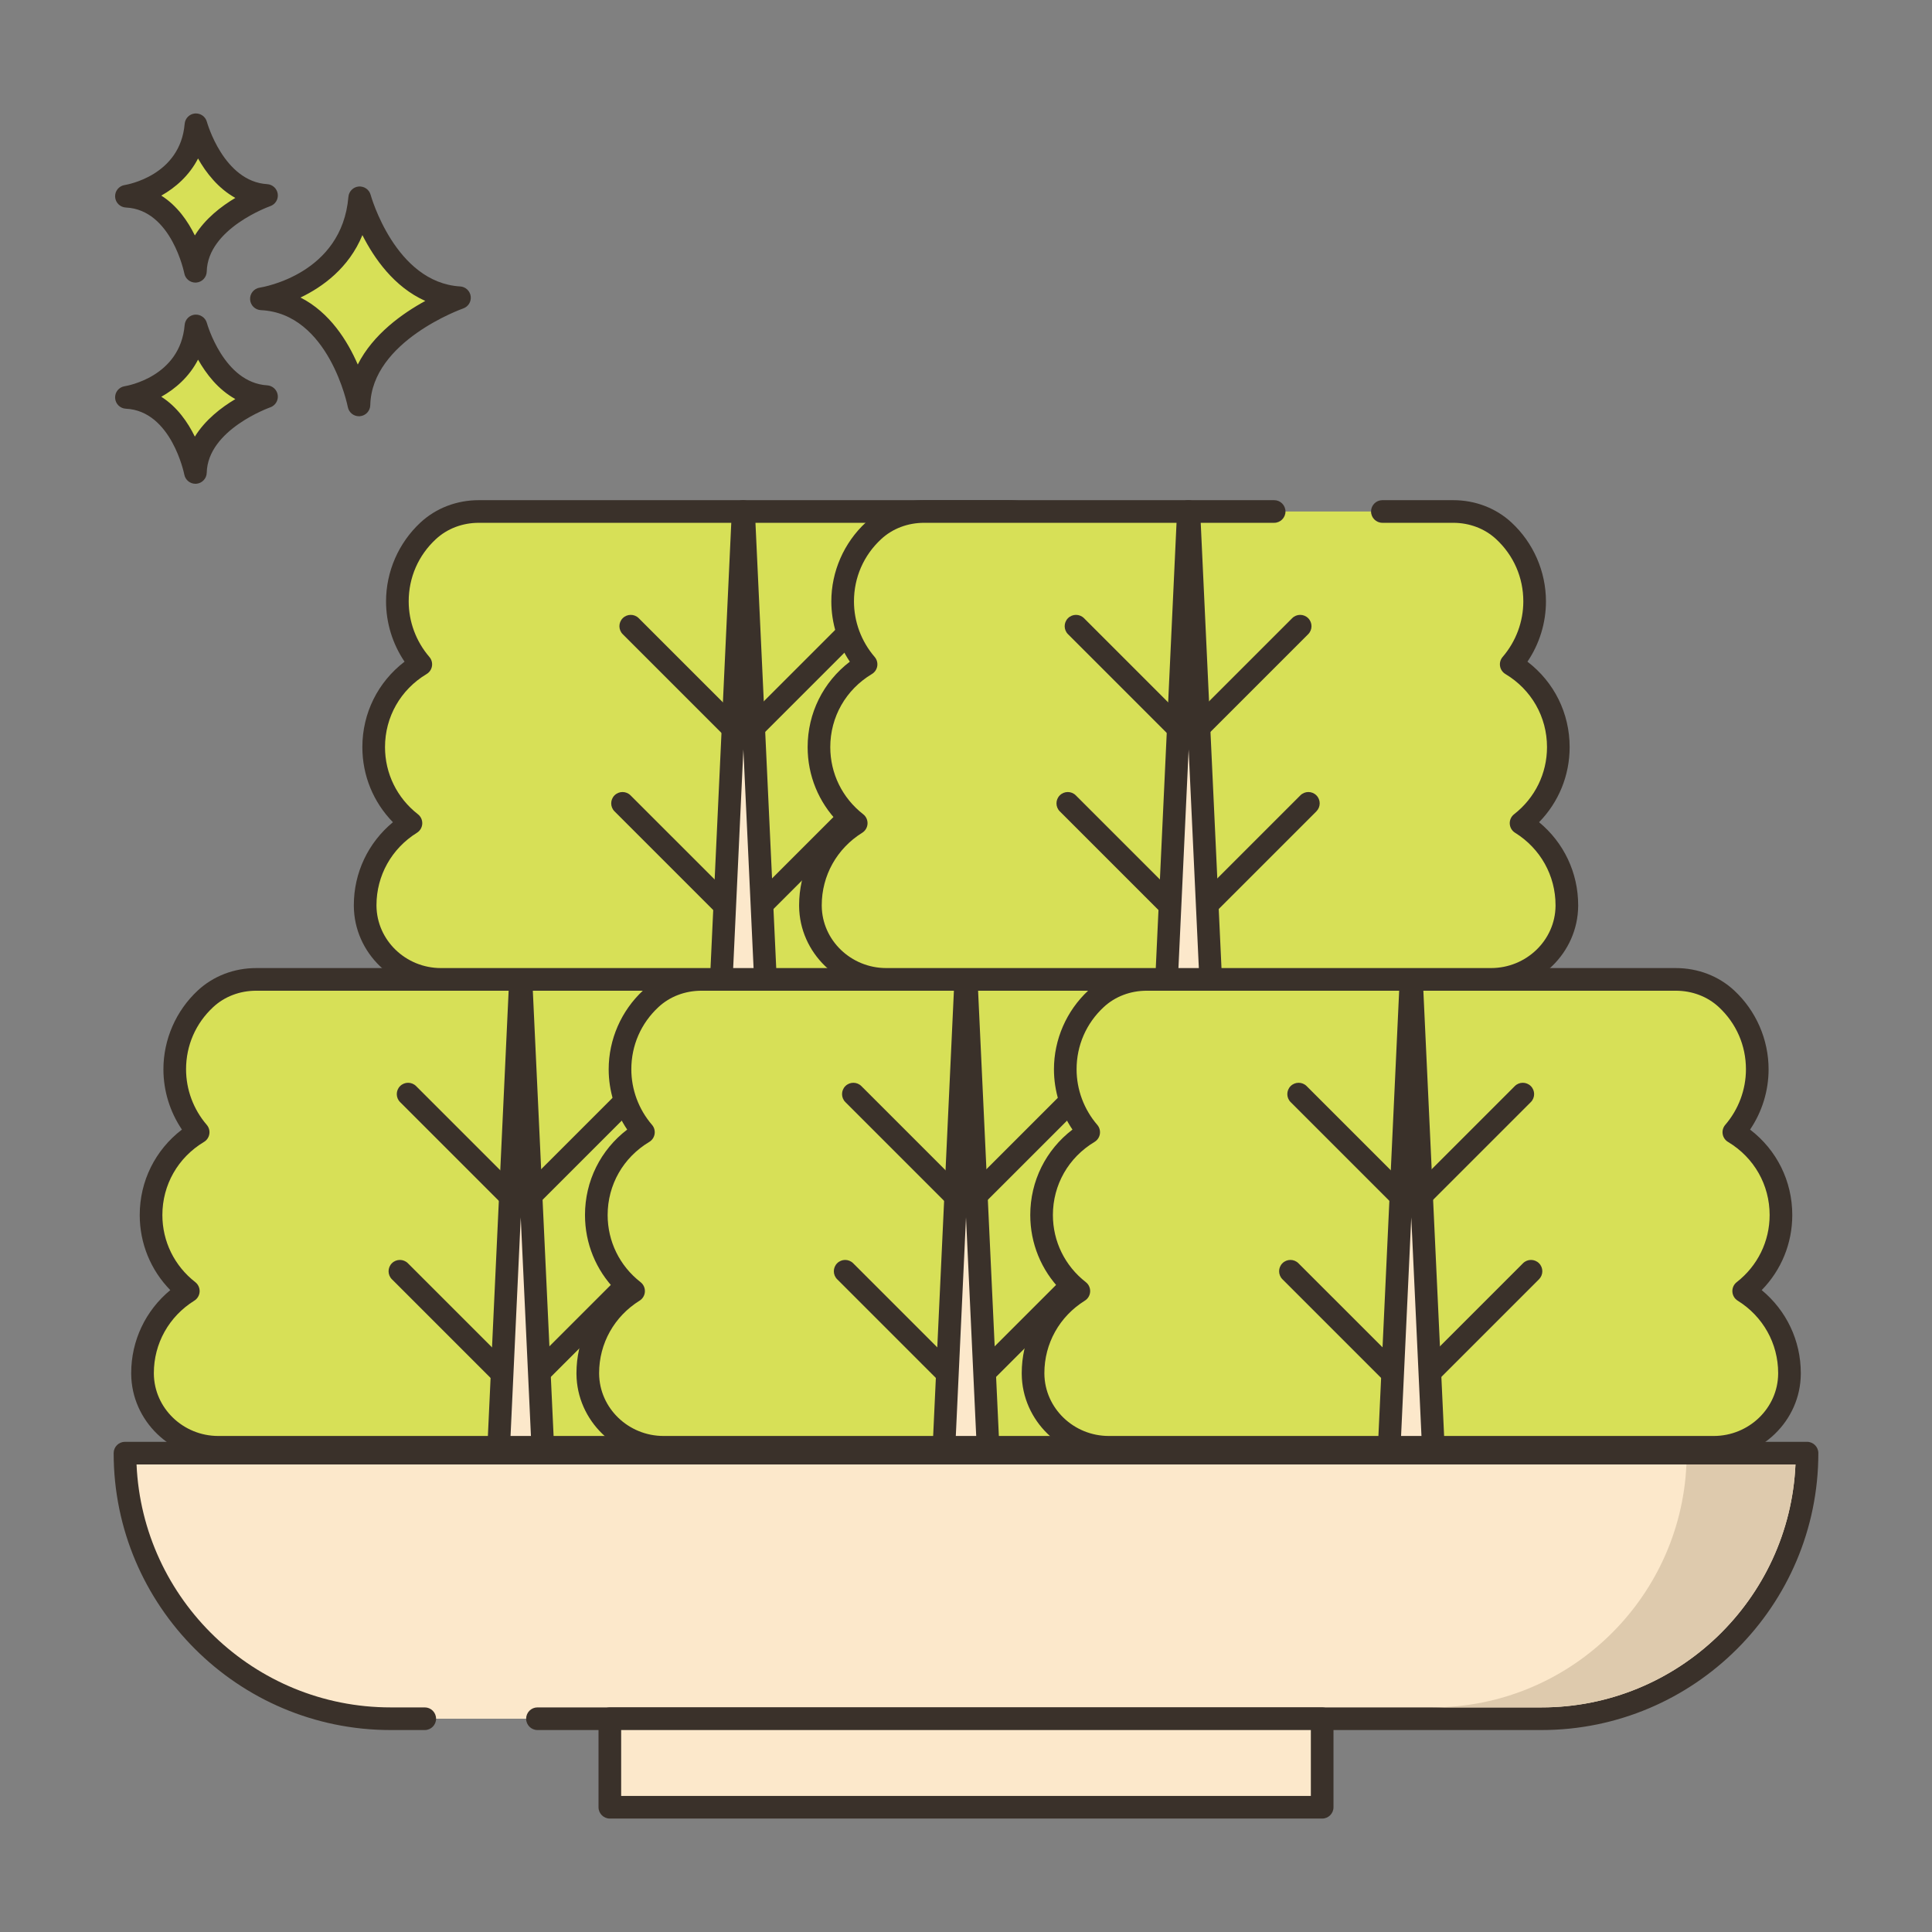 <svg id="Layer_1" enable-background="new 0 0 256 256" height="512" viewBox="0 0 256 256" width="512" xmlns="http://www.w3.org/2000/svg"><rect x="0" y="0" width="256" height="256" fill="#808080" stroke="none"/><g><g><g><path d="m47.661 26.206c-.974 11.564-13.024 13.39-13.024 13.39 10.347.487 12.925 14.059 12.925 14.059.221-9.677 13.321-14.203 13.321-14.203-9.814-.586-13.222-13.246-13.222-13.246z" fill="#d7e057"/></g></g><g><g><path d="m60.973 37.955c-8.604-.514-11.832-12.024-11.863-12.14-.191-.702-.854-1.158-1.584-1.101-.725.066-1.298.642-1.359 1.367-.859 10.215-11.313 11.964-11.754 12.033-.763.115-1.314.79-1.273 1.561.04.77.657 1.384 1.428 1.421 9.027.425 11.498 12.718 11.521 12.842.138.711.76 1.217 1.473 1.217.042 0 .084-.001.126-.005.764-.064 1.357-.693 1.375-1.459.194-8.509 12.191-12.777 12.313-12.819.676-.235 1.092-.914.994-1.622-.1-.711-.683-1.252-1.397-1.295zm-13.567 10.346c-1.356-3.13-3.709-6.907-7.587-8.876 2.931-1.405 6.409-3.913 8.202-8.273 1.551 3.071 4.2 6.88 8.334 8.722-3.006 1.64-6.922 4.406-8.949 8.427z" fill="#3a312a"/></g></g><g><g><path d="m25.963 43.187c-.689 8.179-9.213 9.471-9.213 9.471 7.318.344 9.142 9.944 9.142 9.944.156-6.844 9.422-10.045 9.422-10.045-6.941-.416-9.351-9.37-9.351-9.37z" fill="#d7e057"/></g></g><g><g><path d="m35.404 51.059c-5.767-.345-7.972-8.186-7.993-8.265-.191-.702-.864-1.16-1.582-1.101-.726.065-1.3.642-1.361 1.368-.579 6.871-7.646 8.067-7.942 8.114-.763.115-1.314.79-1.273 1.561.04.77.657 1.384 1.428 1.421 6.035.284 7.724 8.644 7.739 8.726.136.712.759 1.22 1.473 1.22.041 0 .083-.002.125-.005.765-.063 1.358-.694 1.376-1.461.13-5.709 8.331-8.633 8.412-8.661.676-.234 1.093-.913.996-1.622-.099-.71-.684-1.252-1.398-1.295zm-9.585 6.795c-.924-1.886-2.34-3.947-4.447-5.28 1.855-1.041 3.697-2.63 4.871-4.917 1.057 1.874 2.654 3.955 4.941 5.224-1.849 1.101-3.989 2.741-5.365 4.973z" fill="#3a312a"/></g></g><g><g><path d="m25.963 16.529c-.689 8.18-9.213 9.471-9.213 9.471 7.318.344 9.142 9.944 9.142 9.944.156-6.845 9.422-10.045 9.422-10.045-6.941-.416-9.351-9.37-9.351-9.37z" fill="#d7e057"/></g></g><g><g><path d="m35.404 24.401c-5.767-.345-7.972-8.186-7.993-8.265-.191-.702-.864-1.159-1.582-1.101-.726.065-1.3.642-1.361 1.368-.579 6.871-7.646 8.067-7.942 8.114-.763.115-1.314.79-1.273 1.561.04.77.657 1.384 1.428 1.421 6.035.284 7.724 8.644 7.739 8.726.136.712.759 1.22 1.473 1.22.041 0 .083-.001.125-.005.765-.063 1.358-.694 1.376-1.461.13-5.71 8.331-8.634 8.412-8.662.676-.234 1.093-.913.996-1.622-.099-.709-.684-1.251-1.398-1.294zm-9.585 6.796c-.924-1.886-2.34-3.947-4.447-5.28 1.855-1.042 3.697-2.63 4.871-4.917 1.057 1.874 2.654 3.954 4.941 5.224-1.849 1.101-3.989 2.74-5.365 4.973z" fill="#3a312a"/></g></g><g><g><path d="m16.56 192.548c0 19.436 15.756 35.192 35.192 35.192h152.497c19.436 0 35.192-15.756 35.192-35.192z" fill="#fce8cb"/></g></g><g><g><path d="m239.44 191.048h-222.88c-.828 0-1.5.671-1.5 1.5 0 20.232 16.46 36.692 36.692 36.692h4.53c.828 0 1.5-.671 1.5-1.5s-.672-1.5-1.5-1.5h-4.53c-18.076 0-32.872-14.307-33.659-32.192h219.814c-.787 17.885-15.583 32.192-33.659 32.192h-133.031c-.828 0-1.5.671-1.5 1.5s.672 1.5 1.5 1.5h133.031c20.232 0 36.692-16.46 36.692-36.692 0-.828-.671-1.5-1.5-1.5z" fill="#3a312a"/></g></g><g><g><path d="m80.807 227.74h94.387v11.731h-94.387z" fill="#fce8cb"/></g></g><g><g><path d="m175.193 226.24h-94.386c-.828 0-1.5.671-1.5 1.5v11.73c0 .829.672 1.5 1.5 1.5h94.387c.828 0 1.5-.671 1.5-1.5v-11.73c-.001-.828-.673-1.5-1.501-1.5zm-1.5 11.731h-91.386v-8.73h91.387v8.73z" fill="#3a312a"/></g></g><g><g><path d="m223.46 194.05c-.79 17.88-15.58 32.19-33.66 32.19h14.45c18.07 0 32.87-14.31 33.66-32.19z" fill="#decaad"/></g></g><g><g><path d="m113.047 171.073c2.999-2.339 4.938-5.981 4.938-10.076 0-4.669-2.513-8.738-6.242-10.972 1.93-2.243 3.104-5.147 3.104-8.338 0-3.699-1.57-7.019-4.08-9.348-1.815-1.685-4.236-2.565-6.712-2.565h-70.109c-2.476 0-4.897.88-6.712 2.565-2.51 2.329-4.08 5.649-4.08 9.348 0 3.191 1.174 6.095 3.104 8.338-3.73 2.234-6.242 6.303-6.242 10.972 0 4.095 1.939 7.738 4.938 10.076-3.634 2.261-6.068 6.277-6.068 10.868v.119c.05 5.419 4.624 9.714 10.043 9.714h80.144c5.419 0 9.993-4.295 10.043-9.714 0-.04 0-.079 0-.119-.001-4.59-2.435-8.607-6.069-10.868z" fill="#d7e057"/></g></g><g><g><path d="m115.435 170.946c2.595-2.654 4.051-6.186 4.051-9.949 0-4.502-2.063-8.626-5.591-11.322 1.591-2.355 2.452-5.136 2.452-7.988 0-3.95-1.662-7.758-4.56-10.448-2.061-1.912-4.808-2.965-7.733-2.965h-70.109c-2.926 0-5.672 1.053-7.732 2.965-2.898 2.689-4.56 6.497-4.56 10.448 0 2.852.861 5.633 2.452 7.988-3.528 2.697-5.591 6.82-5.591 11.322 0 3.764 1.456 7.296 4.05 9.95-3.274 2.704-5.18 6.689-5.18 10.994l.001.132c.057 6.176 5.234 11.201 11.542 11.201h80.145c6.308 0 11.485-5.024 11.542-11.177l.001-.156c0-4.305-1.906-8.291-5.18-10.995zm2.179 11.1c-.042 4.537-3.874 8.228-8.542 8.228h-80.144c-4.668 0-8.5-3.691-8.542-8.251l-.001-.082c0-3.919 2.004-7.506 5.36-9.594.417-.259.68-.705.706-1.194.025-.49-.19-.961-.576-1.262-2.771-2.16-4.36-5.401-4.36-8.893 0-3.997 2.061-7.617 5.513-9.686.38-.227.64-.61.71-1.047.071-.437-.055-.882-.344-1.217-1.767-2.055-2.74-4.669-2.74-7.36 0-3.164 1.278-6.094 3.601-8.248 1.504-1.396 3.525-2.165 5.691-2.165h70.108c2.167 0 4.188.769 5.692 2.165 2.322 2.154 3.601 5.084 3.601 8.248 0 2.691-.974 5.305-2.74 7.36-.289.335-.415.781-.344 1.217.07.437.33.82.71 1.047 3.452 2.068 5.513 5.689 5.513 9.686 0 3.491-1.59 6.732-4.36 8.893-.387.302-.602.773-.576 1.262.026.49.289.936.706 1.194 3.356 2.088 5.36 5.675 5.36 9.594z" fill="#3a312a"/></g></g><g><g><path d="m69.031 129.774h-.062l-2.89 62h5.845z" fill="#fce8cb"/></g></g><g><g><path d="m70.529 129.704c-.037-.8-.76-1.43-1.56-1.43-.802 0-1.461.63-1.498 1.43l-2.89 62c-.02.41.13.809.413 1.105s.675.464 1.085.464h5.845c.41 0 .802-.168 1.085-.464s.433-.696.413-1.105zm-2.879 60.57 1.351-28.968 1.352 28.968z" fill="#3a312a"/></g></g><g><g><path d="m84.841 143.913c-.586-.586-1.535-.586-2.121 0l-13.259 13.258c-.586.585-.586 1.535 0 2.121.293.293.677.439 1.061.439s.768-.146 1.061-.439l13.259-13.258c.585-.585.585-1.535-.001-2.121z" fill="#3a312a"/></g></g><g><g><path d="m85.927 167.387c-.586-.586-1.535-.586-2.121 0l-13.258 13.258c-.586.586-.586 1.536 0 2.121.293.293.677.439 1.061.439s.768-.146 1.061-.439l13.258-13.258c.585-.586.585-1.535-.001-2.121z" fill="#3a312a"/></g></g><g><g><path d="m68.395 157.171-13.259-13.258c-.586-.586-1.535-.586-2.121 0s-.586 1.536 0 2.121l13.259 13.258c.293.293.677.439 1.061.439s.768-.146 1.061-.439c.584-.586.584-1.535-.001-2.121z" fill="#3a312a"/></g></g><g><g><path d="m67.308 180.645-13.259-13.258c-.586-.586-1.535-.586-2.121 0s-.586 1.536 0 2.121l13.259 13.258c.293.293.677.439 1.061.439s.768-.146 1.061-.439c.585-.585.585-1.535-.001-2.121z" fill="#3a312a"/></g></g><g><g><path d="m172.047 171.073c2.999-2.339 4.938-5.981 4.938-10.076 0-4.669-2.513-8.738-6.242-10.972 1.93-2.243 3.104-5.147 3.104-8.338 0-3.699-1.571-7.019-4.08-9.348-1.815-1.685-4.236-2.565-6.712-2.565h-70.109c-2.476 0-4.897.88-6.712 2.565-2.51 2.329-4.08 5.649-4.08 9.348 0 3.191 1.174 6.095 3.104 8.338-3.73 2.234-6.242 6.303-6.242 10.972 0 4.095 1.939 7.738 4.938 10.076-3.634 2.261-6.068 6.277-6.068 10.868v.119c.05 5.419 4.624 9.714 10.043 9.714h80.144c5.419 0 9.993-4.295 10.043-9.714 0-.04.001-.079.001-.119-.002-4.59-2.436-8.607-6.07-10.868z" fill="#d7e057"/></g></g><g><g><path d="m174.435 170.946c2.595-2.654 4.051-6.186 4.051-9.949 0-4.502-2.063-8.626-5.591-11.322 1.591-2.355 2.452-5.136 2.452-7.988 0-3.95-1.662-7.758-4.56-10.448-2.061-1.912-4.808-2.965-7.733-2.965h-70.109c-2.926 0-5.672 1.053-7.732 2.965-2.897 2.689-4.56 6.497-4.56 10.448 0 2.852.861 5.633 2.452 7.988-3.528 2.697-5.591 6.82-5.591 11.322 0 3.764 1.456 7.296 4.05 9.95-3.273 2.704-5.18 6.689-5.18 10.994l.001.132c.057 6.176 5.234 11.201 11.542 11.201h80.145c6.308 0 11.485-5.024 11.542-11.177l.001-.156c0-4.305-1.906-8.291-5.18-10.995zm2.179 11.1c-.042 4.537-3.874 8.228-8.542 8.228h-80.144c-4.668 0-8.5-3.691-8.542-8.251l-.001-.082c0-3.919 2.004-7.506 5.36-9.594.417-.259.68-.705.706-1.194.025-.49-.189-.961-.576-1.262-2.771-2.16-4.36-5.401-4.36-8.893 0-3.997 2.061-7.617 5.513-9.686.38-.227.64-.61.71-1.047.071-.437-.055-.882-.344-1.217-1.767-2.055-2.74-4.669-2.74-7.36 0-3.164 1.278-6.094 3.601-8.248 1.504-1.396 3.525-2.165 5.691-2.165h70.108c2.167 0 4.189.769 5.692 2.165 2.322 2.154 3.601 5.084 3.601 8.248 0 2.691-.974 5.305-2.74 7.36-.289.335-.415.781-.344 1.217.07.437.33.82.71 1.047 3.452 2.068 5.513 5.689 5.513 9.686 0 3.491-1.59 6.732-4.36 8.893-.387.302-.602.773-.576 1.262.026.49.289.936.706 1.194 3.356 2.088 5.36 5.675 5.36 9.594z" fill="#3a312a"/></g></g><g><g><path d="m128.031 129.774h-.062l-2.89 62h5.845z" fill="#fce8cb"/></g></g><g><g><path d="m129.529 129.704c-.037-.8-.76-1.43-1.56-1.43-.802 0-1.461.63-1.498 1.43l-2.89 62c-.02.41.13.809.413 1.105s.675.464 1.085.464h5.845c.41 0 .802-.168 1.085-.464s.433-.696.413-1.105zm-2.879 60.57 1.351-28.968 1.351 28.968z" fill="#3a312a"/></g></g><g><g><path d="m143.841 143.913c-.586-.586-1.535-.586-2.121 0l-13.259 13.258c-.586.585-.586 1.535 0 2.121.293.293.677.439 1.061.439s.768-.146 1.061-.439l13.259-13.258c.585-.585.585-1.535-.001-2.121z" fill="#3a312a"/></g></g><g><g><path d="m144.927 167.387c-.586-.586-1.535-.586-2.121 0l-13.258 13.258c-.586.586-.586 1.536 0 2.121.293.293.677.439 1.061.439s.768-.146 1.061-.439l13.258-13.258c.585-.586.585-1.535-.001-2.121z" fill="#3a312a"/></g></g><g><g><path d="m127.395 157.171-13.259-13.258c-.586-.586-1.535-.586-2.121 0s-.586 1.536 0 2.121l13.259 13.258c.293.293.677.439 1.061.439s.768-.146 1.061-.439c.584-.586.584-1.535-.001-2.121z" fill="#3a312a"/></g></g><g><g><path d="m126.308 180.645-13.259-13.258c-.586-.586-1.535-.586-2.121 0s-.586 1.536 0 2.121l13.259 13.258c.293.293.677.439 1.061.439s.768-.146 1.061-.439c.585-.585.585-1.535-.001-2.121z" fill="#3a312a"/></g></g><g><g><path d="m231.047 171.073c2.999-2.339 4.938-5.981 4.938-10.076 0-4.669-2.513-8.738-6.242-10.972 1.93-2.243 3.104-5.147 3.104-8.338 0-3.699-1.571-7.019-4.08-9.348-1.815-1.685-4.236-2.565-6.712-2.565h-70.108c-2.476 0-4.897.88-6.712 2.565-2.51 2.329-4.08 5.649-4.08 9.348 0 3.191 1.174 6.095 3.104 8.338-3.73 2.234-6.242 6.303-6.242 10.972 0 4.095 1.939 7.738 4.938 10.076-3.634 2.261-6.068 6.277-6.068 10.868 0 .04 0 .08.001.119.05 5.419 4.624 9.714 10.043 9.714h80.144c5.419 0 9.993-4.295 10.043-9.714 0-.04.001-.079.001-.119-.004-4.59-2.438-8.607-6.072-10.868z" fill="#d7e057"/></g></g><g><g><path d="m233.435 170.946c2.595-2.654 4.051-6.186 4.051-9.949 0-4.502-2.063-8.626-5.591-11.322 1.591-2.355 2.452-5.136 2.452-7.988 0-3.95-1.662-7.758-4.56-10.448-2.061-1.912-4.808-2.965-7.733-2.965h-70.108c-2.926 0-5.672 1.053-7.732 2.965-2.898 2.689-4.56 6.497-4.56 10.448 0 2.852.861 5.633 2.452 7.988-3.528 2.697-5.591 6.82-5.591 11.322 0 3.764 1.456 7.296 4.05 9.95-3.273 2.704-5.18 6.689-5.18 10.994l.001.132c.057 6.176 5.234 11.201 11.542 11.201h80.145c6.308 0 11.485-5.024 11.542-11.177l.001-.156c-.001-4.305-1.907-8.291-5.181-10.995zm2.179 11.1c-.042 4.537-3.874 8.228-8.542 8.228h-80.145c-4.668 0-8.5-3.691-8.542-8.251l-.001-.082c0-3.919 2.004-7.506 5.36-9.594.417-.259.68-.705.706-1.194.025-.49-.189-.961-.576-1.262-2.77-2.16-4.36-5.401-4.36-8.893 0-3.997 2.061-7.617 5.513-9.686.38-.227.64-.61.71-1.047.071-.437-.055-.882-.344-1.217-1.767-2.055-2.74-4.669-2.74-7.36 0-3.164 1.278-6.094 3.601-8.248 1.504-1.396 3.525-2.165 5.691-2.165h70.108c2.167 0 4.189.769 5.692 2.165 2.322 2.154 3.601 5.084 3.601 8.248 0 2.691-.974 5.305-2.74 7.36-.289.335-.415.781-.344 1.217.07.437.33.82.71 1.047 3.452 2.068 5.513 5.689 5.513 9.686 0 3.491-1.59 6.732-4.36 8.893-.387.302-.602.773-.576 1.262.026.49.289.936.706 1.194 3.356 2.088 5.36 5.675 5.36 9.594z" fill="#3a312a"/></g></g><g><g><path d="m187.031 129.774h-.062l-2.89 62h5.845z" fill="#fce8cb"/></g></g><g><g><path d="m188.529 129.704c-.037-.8-.76-1.43-1.561-1.43-.802 0-1.461.63-1.498 1.43l-2.89 62c-.02.41.13.809.413 1.105s.675.464 1.085.464h5.845c.41 0 .802-.168 1.085-.464s.433-.696.413-1.105zm-2.879 60.57 1.351-28.968 1.351 28.968z" fill="#3a312a"/></g></g><g><g><path d="m202.841 143.913c-.586-.586-1.535-.586-2.121 0l-13.259 13.258c-.586.585-.586 1.535 0 2.121.293.293.677.439 1.061.439s.768-.146 1.061-.439l13.259-13.258c.585-.585.585-1.535-.001-2.121z" fill="#3a312a"/></g></g><g><g><path d="m203.927 167.387c-.586-.586-1.535-.586-2.121 0l-13.258 13.258c-.586.586-.586 1.536 0 2.121.293.293.677.439 1.061.439s.768-.146 1.061-.439l13.258-13.258c.585-.586.585-1.535-.001-2.121z" fill="#3a312a"/></g></g><g><g><path d="m186.395 157.171-13.259-13.258c-.586-.586-1.535-.586-2.121 0s-.586 1.536 0 2.121l13.259 13.258c.293.293.677.439 1.061.439s.768-.146 1.061-.439c.584-.586.584-1.535-.001-2.121z" fill="#3a312a"/></g></g><g><g><path d="m185.308 180.645-13.259-13.258c-.586-.586-1.535-.586-2.121 0s-.586 1.536 0 2.121l13.259 13.258c.293.293.677.439 1.061.439s.768-.146 1.061-.439c.585-.585.585-1.535-.001-2.121z" fill="#3a312a"/></g></g><g><g><path d="m142.547 109.073c2.999-2.339 4.938-5.981 4.938-10.076 0-4.669-2.513-8.738-6.242-10.972 1.93-2.243 3.104-5.147 3.104-8.338 0-3.699-1.571-7.019-4.08-9.348-1.815-1.685-4.236-2.565-6.712-2.565h-70.109c-2.476 0-4.897.88-6.712 2.565-2.51 2.329-4.08 5.649-4.08 9.348 0 3.191 1.174 6.095 3.104 8.338-3.73 2.234-6.242 6.303-6.242 10.972 0 4.095 1.939 7.738 4.938 10.076-3.634 2.261-6.068 6.277-6.068 10.868v.119c.05 5.419 4.624 9.714 10.043 9.714h80.144c5.419 0 9.993-4.295 10.043-9.714 0-.039.001-.079.001-.119-.002-4.59-2.436-8.607-6.07-10.868z" fill="#d7e057"/></g></g><g><g><path d="m144.935 108.946c2.595-2.654 4.051-6.186 4.051-9.949 0-4.502-2.063-8.626-5.591-11.322 1.591-2.354 2.452-5.136 2.452-7.988 0-3.95-1.662-7.758-4.56-10.448-2.061-1.912-4.808-2.965-7.733-2.965h-70.109c-2.926 0-5.672 1.053-7.732 2.965-2.897 2.689-4.56 6.497-4.56 10.448 0 2.852.861 5.633 2.452 7.988-3.528 2.697-5.591 6.82-5.591 11.322 0 3.764 1.456 7.296 4.05 9.95-3.273 2.704-5.18 6.689-5.18 10.994l.001.132c.057 6.176 5.234 11.201 11.542 11.201h80.145c6.308 0 11.485-5.024 11.542-11.177l.001-.156c0-4.305-1.906-8.291-5.18-10.995zm2.179 11.1c-.042 4.537-3.874 8.228-8.542 8.228h-80.144c-4.668 0-8.5-3.691-8.542-8.251l-.001-.082c0-3.919 2.004-7.506 5.36-9.594.417-.259.68-.705.706-1.194.025-.49-.189-.961-.576-1.262-2.771-2.16-4.36-5.401-4.36-8.893 0-3.997 2.061-7.617 5.513-9.686.38-.227.64-.61.71-1.047.071-.437-.055-.882-.344-1.217-1.767-2.055-2.74-4.668-2.74-7.36 0-3.164 1.278-6.094 3.601-8.248 1.504-1.396 3.525-2.165 5.691-2.165h70.108c2.167 0 4.189.769 5.692 2.165 2.322 2.154 3.601 5.084 3.601 8.248 0 2.691-.974 5.305-2.74 7.36-.289.335-.415.781-.344 1.217.07.437.33.82.71 1.047 3.452 2.068 5.513 5.689 5.513 9.686 0 3.491-1.59 6.732-4.36 8.893-.387.302-.602.773-.576 1.262.026.49.289.936.706 1.194 3.356 2.088 5.36 5.675 5.36 9.594z" fill="#3a312a"/></g></g><g><g><path d="m98.531 67.774h-.062l-2.89 62h5.845z" fill="#fce8cb"/></g></g><g><g><path d="m100.029 67.704c-.037-.8-.76-1.43-1.56-1.43-.802 0-1.461.63-1.498 1.43l-2.89 62c-.02.41.13.809.413 1.105s.675.464 1.085.464h5.845c.41 0 .802-.168 1.085-.464s.433-.696.413-1.105zm-2.879 60.57 1.351-28.968 1.352 28.968z" fill="#3a312a"/></g></g><g><g><path d="m114.341 81.913c-.586-.586-1.535-.586-2.121 0l-13.259 13.258c-.586.585-.586 1.535 0 2.121.293.293.677.439 1.061.439s.768-.146 1.061-.439l13.259-13.258c.585-.585.585-1.535-.001-2.121z" fill="#3a312a"/></g></g><g><g><path d="m115.427 105.387c-.586-.586-1.535-.586-2.121 0l-13.258 13.258c-.586.586-.586 1.536 0 2.121.293.293.677.439 1.061.439s.768-.146 1.061-.439l13.258-13.258c.585-.586.585-1.535-.001-2.121z" fill="#3a312a"/></g></g><g><g><path d="m97.895 95.171-13.259-13.258c-.586-.586-1.535-.586-2.121 0s-.586 1.536 0 2.121l13.259 13.258c.293.293.677.439 1.061.439s.768-.146 1.061-.439c.584-.586.584-1.535-.001-2.121z" fill="#3a312a"/></g></g><g><g><path d="m96.808 118.646-13.259-13.258c-.586-.586-1.535-.586-2.121 0s-.586 1.536 0 2.121l13.259 13.258c.293.293.677.439 1.061.439s.768-.146 1.061-.439c.585-.586.585-1.536-.001-2.121z" fill="#3a312a"/></g></g><g><g><path d="m201.547 109.073c2.999-2.339 4.938-5.981 4.938-10.076 0-4.669-2.513-8.738-6.242-10.972 1.93-2.243 3.104-5.147 3.104-8.338 0-3.699-1.571-7.019-4.08-9.348-1.815-1.685-4.236-2.565-6.712-2.565h-70.108c-2.476 0-4.897.88-6.712 2.565-2.51 2.329-4.08 5.649-4.08 9.348 0 3.191 1.174 6.095 3.104 8.338-3.73 2.234-6.242 6.303-6.242 10.972 0 4.095 1.939 7.737 4.938 10.076-3.634 2.261-6.068 6.277-6.068 10.868v.119c.05 5.419 4.624 9.714 10.043 9.714h80.144c5.419 0 9.993-4.295 10.043-9.714 0-.04.001-.08.001-.119-.003-4.59-2.437-8.607-6.071-10.868z" fill="#d7e057"/></g></g><g><g><path d="m203.935 108.946c2.595-2.654 4.051-6.186 4.051-9.949 0-4.502-2.063-8.626-5.591-11.322 1.591-2.354 2.452-5.136 2.452-7.988 0-3.951-1.662-7.759-4.561-10.447-2.06-1.913-4.806-2.966-7.732-2.966h-9.383c-.828 0-1.5.671-1.5 1.5s.672 1.5 1.5 1.5h9.383c2.167 0 4.189.769 5.691 2.165 2.322 2.154 3.602 5.084 3.602 8.248 0 2.691-.974 5.305-2.74 7.36-.289.335-.415.781-.344 1.217.07.437.33.82.71 1.047 3.452 2.068 5.513 5.689 5.513 9.686 0 3.491-1.59 6.732-4.36 8.893-.387.302-.602.773-.576 1.262.026.49.289.936.706 1.194 3.356 2.088 5.36 5.675 5.36 9.594v.105c-.042 4.537-3.875 8.228-8.543 8.228h-80.144c-4.669 0-8.501-3.691-8.543-8.227 0-.008-.001-.098-.001-.105 0-3.919 2.004-7.506 5.36-9.594.417-.259.68-.705.706-1.194.025-.49-.189-.961-.576-1.262-2.771-2.16-4.36-5.401-4.36-8.893 0-3.997 2.062-7.617 5.514-9.686.38-.227.64-.61.71-1.047.071-.437-.055-.882-.344-1.218-1.768-2.054-2.741-4.668-2.741-7.359 0-3.164 1.278-6.094 3.601-8.248 1.504-1.396 3.525-2.165 5.691-2.165h46.384c.828 0 1.5-.671 1.5-1.5s-.672-1.5-1.5-1.5h-46.384c-2.926 0-5.672 1.053-7.732 2.965-2.897 2.689-4.56 6.497-4.56 10.448 0 2.852.861 5.634 2.452 7.988-3.528 2.697-5.591 6.82-5.591 11.322 0 3.764 1.456 7.296 4.05 9.95-3.273 2.704-5.18 6.689-5.18 10.994l.001.133c.057 6.176 5.235 11.2 11.543 11.2h80.144c6.307 0 11.485-5.024 11.543-11.214v-.119c-.001-4.306-1.907-8.292-5.181-10.996z" fill="#3a312a"/></g></g><g><g><path d="m157.531 67.774h-.062l-2.89 62h5.845z" fill="#fce8cb"/></g></g><g><g><path d="m159.029 67.704c-.037-.8-.76-1.43-1.561-1.43-.802 0-1.461.63-1.498 1.43l-2.89 62c-.02.41.13.809.413 1.105s.675.464 1.085.464h5.845c.41 0 .802-.168 1.085-.464s.433-.696.413-1.105zm-2.879 60.57 1.351-28.968 1.351 28.968z" fill="#3a312a"/></g></g><g><g><path d="m173.341 81.913c-.586-.586-1.535-.586-2.121 0l-13.259 13.258c-.586.585-.586 1.535 0 2.121.293.293.677.439 1.061.439s.768-.146 1.061-.439l13.259-13.258c.585-.585.585-1.535-.001-2.121z" fill="#3a312a"/></g></g><g><g><path d="m174.427 105.387c-.586-.586-1.535-.586-2.121 0l-13.258 13.258c-.586.586-.586 1.536 0 2.121.293.293.677.439 1.061.439s.768-.146 1.061-.439l13.258-13.258c.585-.586.585-1.535-.001-2.121z" fill="#3a312a"/></g></g><g><g><path d="m156.895 95.171-13.259-13.258c-.586-.586-1.535-.586-2.121 0s-.586 1.536 0 2.121l13.259 13.258c.293.293.677.439 1.061.439s.768-.146 1.061-.439c.584-.586.584-1.535-.001-2.121z" fill="#3a312a"/></g></g><g><g><path d="m155.808 118.646-13.259-13.258c-.586-.586-1.535-.586-2.121 0s-.586 1.536 0 2.121l13.259 13.258c.293.293.677.439 1.061.439s.768-.146 1.061-.439c.585-.586.585-1.536-.001-2.121z" fill="#3a312a"/></g></g></g></svg>